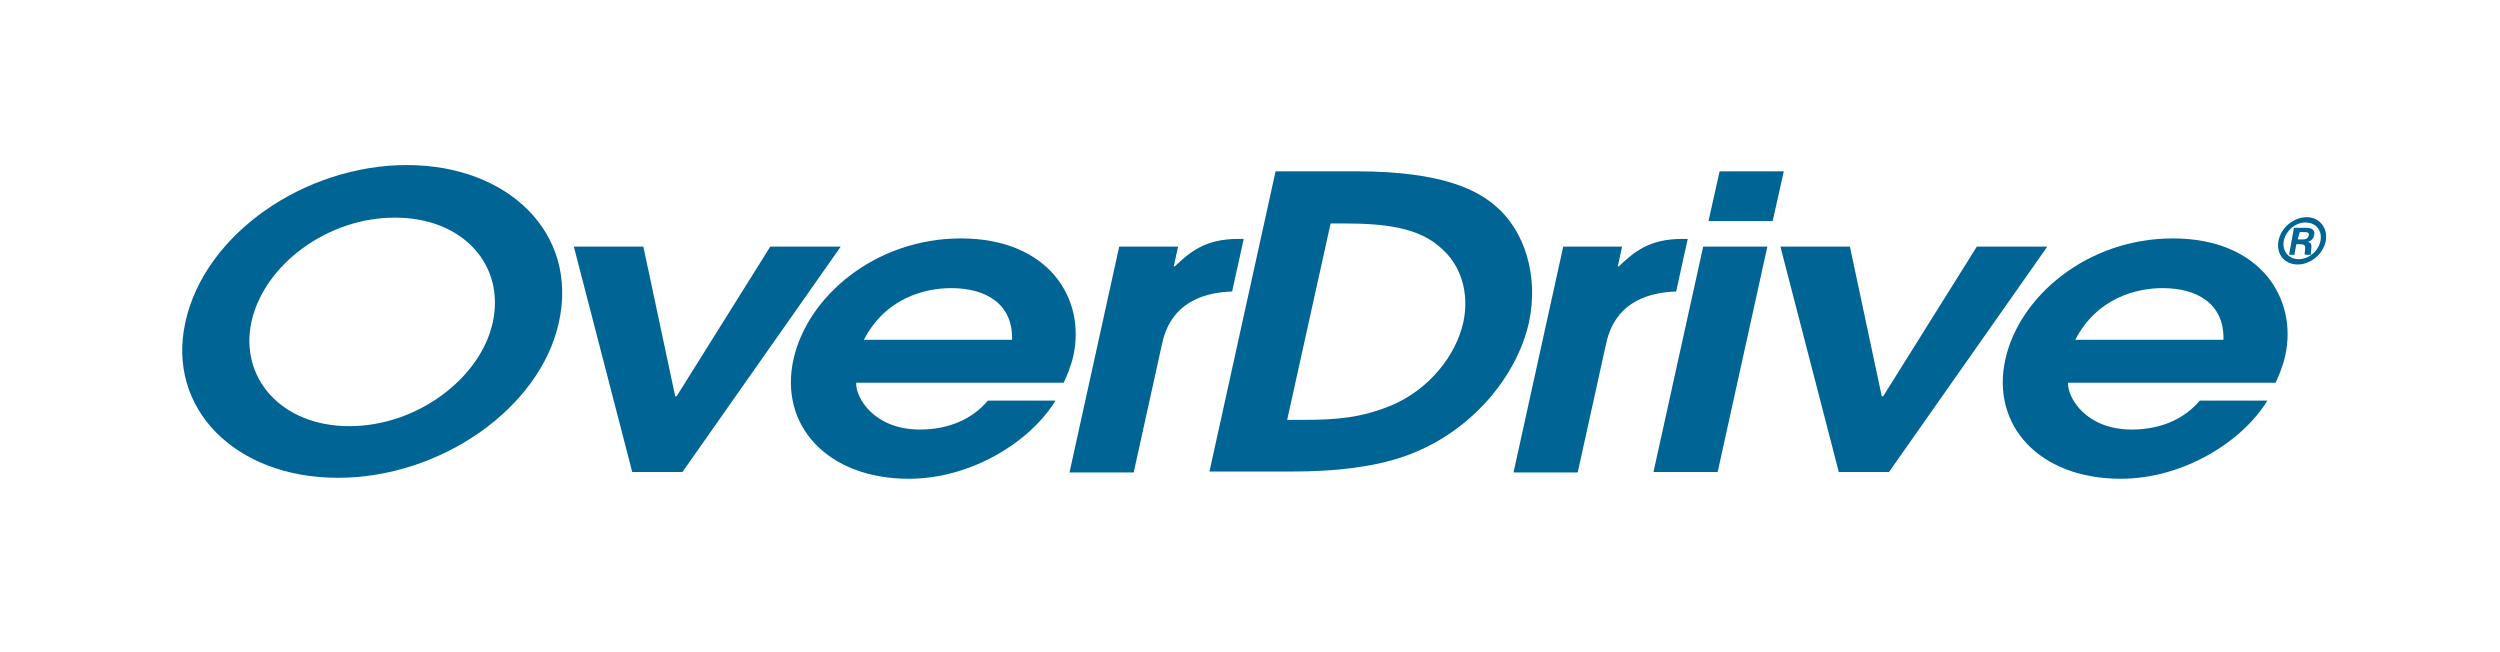 <?xml version="1.0" encoding="utf-8"?>
<!-- Generator: Adobe Illustrator 24.2.3, SVG Export Plug-In . SVG Version: 6.00 Build 0)  -->
<svg version="1.1" id="Layer_1" xmlns="http://www.w3.org/2000/svg" xmlns:xlink="http://www.w3.org/1999/xlink" x="0px" y="0px"
	 viewBox="0 0 518 135" style="enable-background:new 0 0 518 135;" xml:space="preserve">
<style type="text/css">
	.st0{fill:#006595;}
</style>
<g>
	<path class="st0" d="M84.3,34.2c21,0,35.6,14.1,31.5,32.6C111.9,84.6,91.3,99,70,99c-21.3,0-35.5-14.4-31.6-32.2
		C42.4,48.4,63.2,34.2,84.3,34.2z M72.4,88.3c14.1,0,27.2-10,29.7-21.5c2.6-12-6.3-21.7-20.2-21.7C68,45,54.7,54.8,52.1,66.7
		C49.6,78.2,58.2,88.3,72.4,88.3z"/>
	<path class="st0" d="M118.9,51.1h14.4l6.6,31h0.3l19.4-31h14.6l-32.8,46.7H131L118.9,51.1z"/>
	<path class="st0" d="M177.4,79.4c-0.1,3,3.7,9.6,13.2,9.6c5.9,0,10.8-2.1,14.1-6h14c-5.1,8.4-17.3,16.2-30.4,16.2
		c-16.9,0-26.9-11.1-23.9-24.7c2.9-13.2,17.1-25.1,34.7-25.1c18.2,0,25.9,12.5,23.3,24.3c-0.5,2.2-1.3,4.1-2,5.6H177.4z M209.7,70.4
		c0.2-7.5-5.5-10.7-12.6-10.7c-5.4,0-13.6,2-18.1,10.7H209.7z"/>
	<path class="st0" d="M231.9,51.1h12.2l-0.9,4.1h0.2c3.2-3,6.3-5.7,13.2-5.7h1.1l-2.4,10.9c-12.2,0.4-14,8.4-14.6,11.2l-5.8,26.3
		h-13.3L231.9,51.1z"/>
	<path class="st0" d="M264.3,35.5h16.8c18.2,0,25.2,4.1,28.8,7.2c5.9,5,9,14.3,6.9,24.1c-2.5,11.2-11.7,22-23.6,26.9
		c-7.5,3.2-17.2,4-25.5,4h-17.1L264.3,35.5z M266.7,87h2.9c7.4,0,12.3-0.4,18.7-3c8-3.4,13.4-10.5,14.9-17.2
		c1.3-6.1-0.5-11.8-4.5-15.3c-4.7-4.4-11.8-5.2-20.4-5.2h-2.6L266.7,87z"/>
	<path class="st0" d="M323.9,51.1h12.2l-0.9,4.1h0.2c3.2-3,6.3-5.7,13.2-5.7h1.1l-2.4,10.9c-12.2,0.4-14,8.4-14.6,11.2l-5.8,26.3
		h-13.3L323.9,51.1z"/>
	<path class="st0" d="M352.9,51.1h13.3l-10.3,46.7h-13.3L352.9,51.1z M356.3,35.5h13.3l-2.3,10.3h-13.3L356.3,35.5z"/>
	<path class="st0" d="M368.9,51.1h14.4l6.6,31h0.3l19.4-31h14.6l-32.8,46.7H381L368.9,51.1z"/>
	<path class="st0" d="M428.5,79.4c-0.1,3,3.7,9.6,13.2,9.6c5.9,0,10.8-2.1,14.1-6h14c-5.1,8.4-17.3,16.2-30.4,16.2
		c-16.9,0-26.9-11.1-23.9-24.7c2.9-13.2,17.1-25.1,34.7-25.1c18.2,0,25.9,12.5,23.3,24.3c-0.5,2.2-1.3,4.1-2,5.6H428.5z M460.7,70.4
		c0.2-7.5-5.5-10.7-12.6-10.7c-5.4,0-13.6,2-18.1,10.7H460.7z"/>
	<path class="st0" d="M481.9,49.9c-0.5,2.7-3.1,4.9-5.8,4.9c-2.8,0-4.5-2.2-4-4.9c0.5-2.7,3.1-4.9,5.9-4.9
		C480.6,45,482.4,47.3,481.9,49.9z M473.2,49.9c-0.4,2.1,1,3.8,3.1,3.8c2.1,0,4.1-1.7,4.5-3.8c0.4-2.1-0.9-3.8-3.1-3.8
		C475.5,46.1,473.6,47.9,473.2,49.9z M477.8,47.2c0.4,0,2,0,1.7,1.5c-0.1,0.6-0.5,1.2-1.3,1.4l0,0c0.7,0.2,0.8,0.7,0.7,1.4
		c-0.1,0.9-0.1,1.1-0.1,1.3h-1.2c-0.1-0.2-0.1-0.3,0-1c0.1-0.9,0-1.1-0.8-1.2h-1l-0.4,2.2h-1.1l1-5.6H477.8z M476.1,49.6h1
		c0.4,0,1.1,0,1.3-0.9c0-0.6-0.4-0.6-0.8-0.6h-1.1L476.1,49.6z"/>
</g>
</svg>
